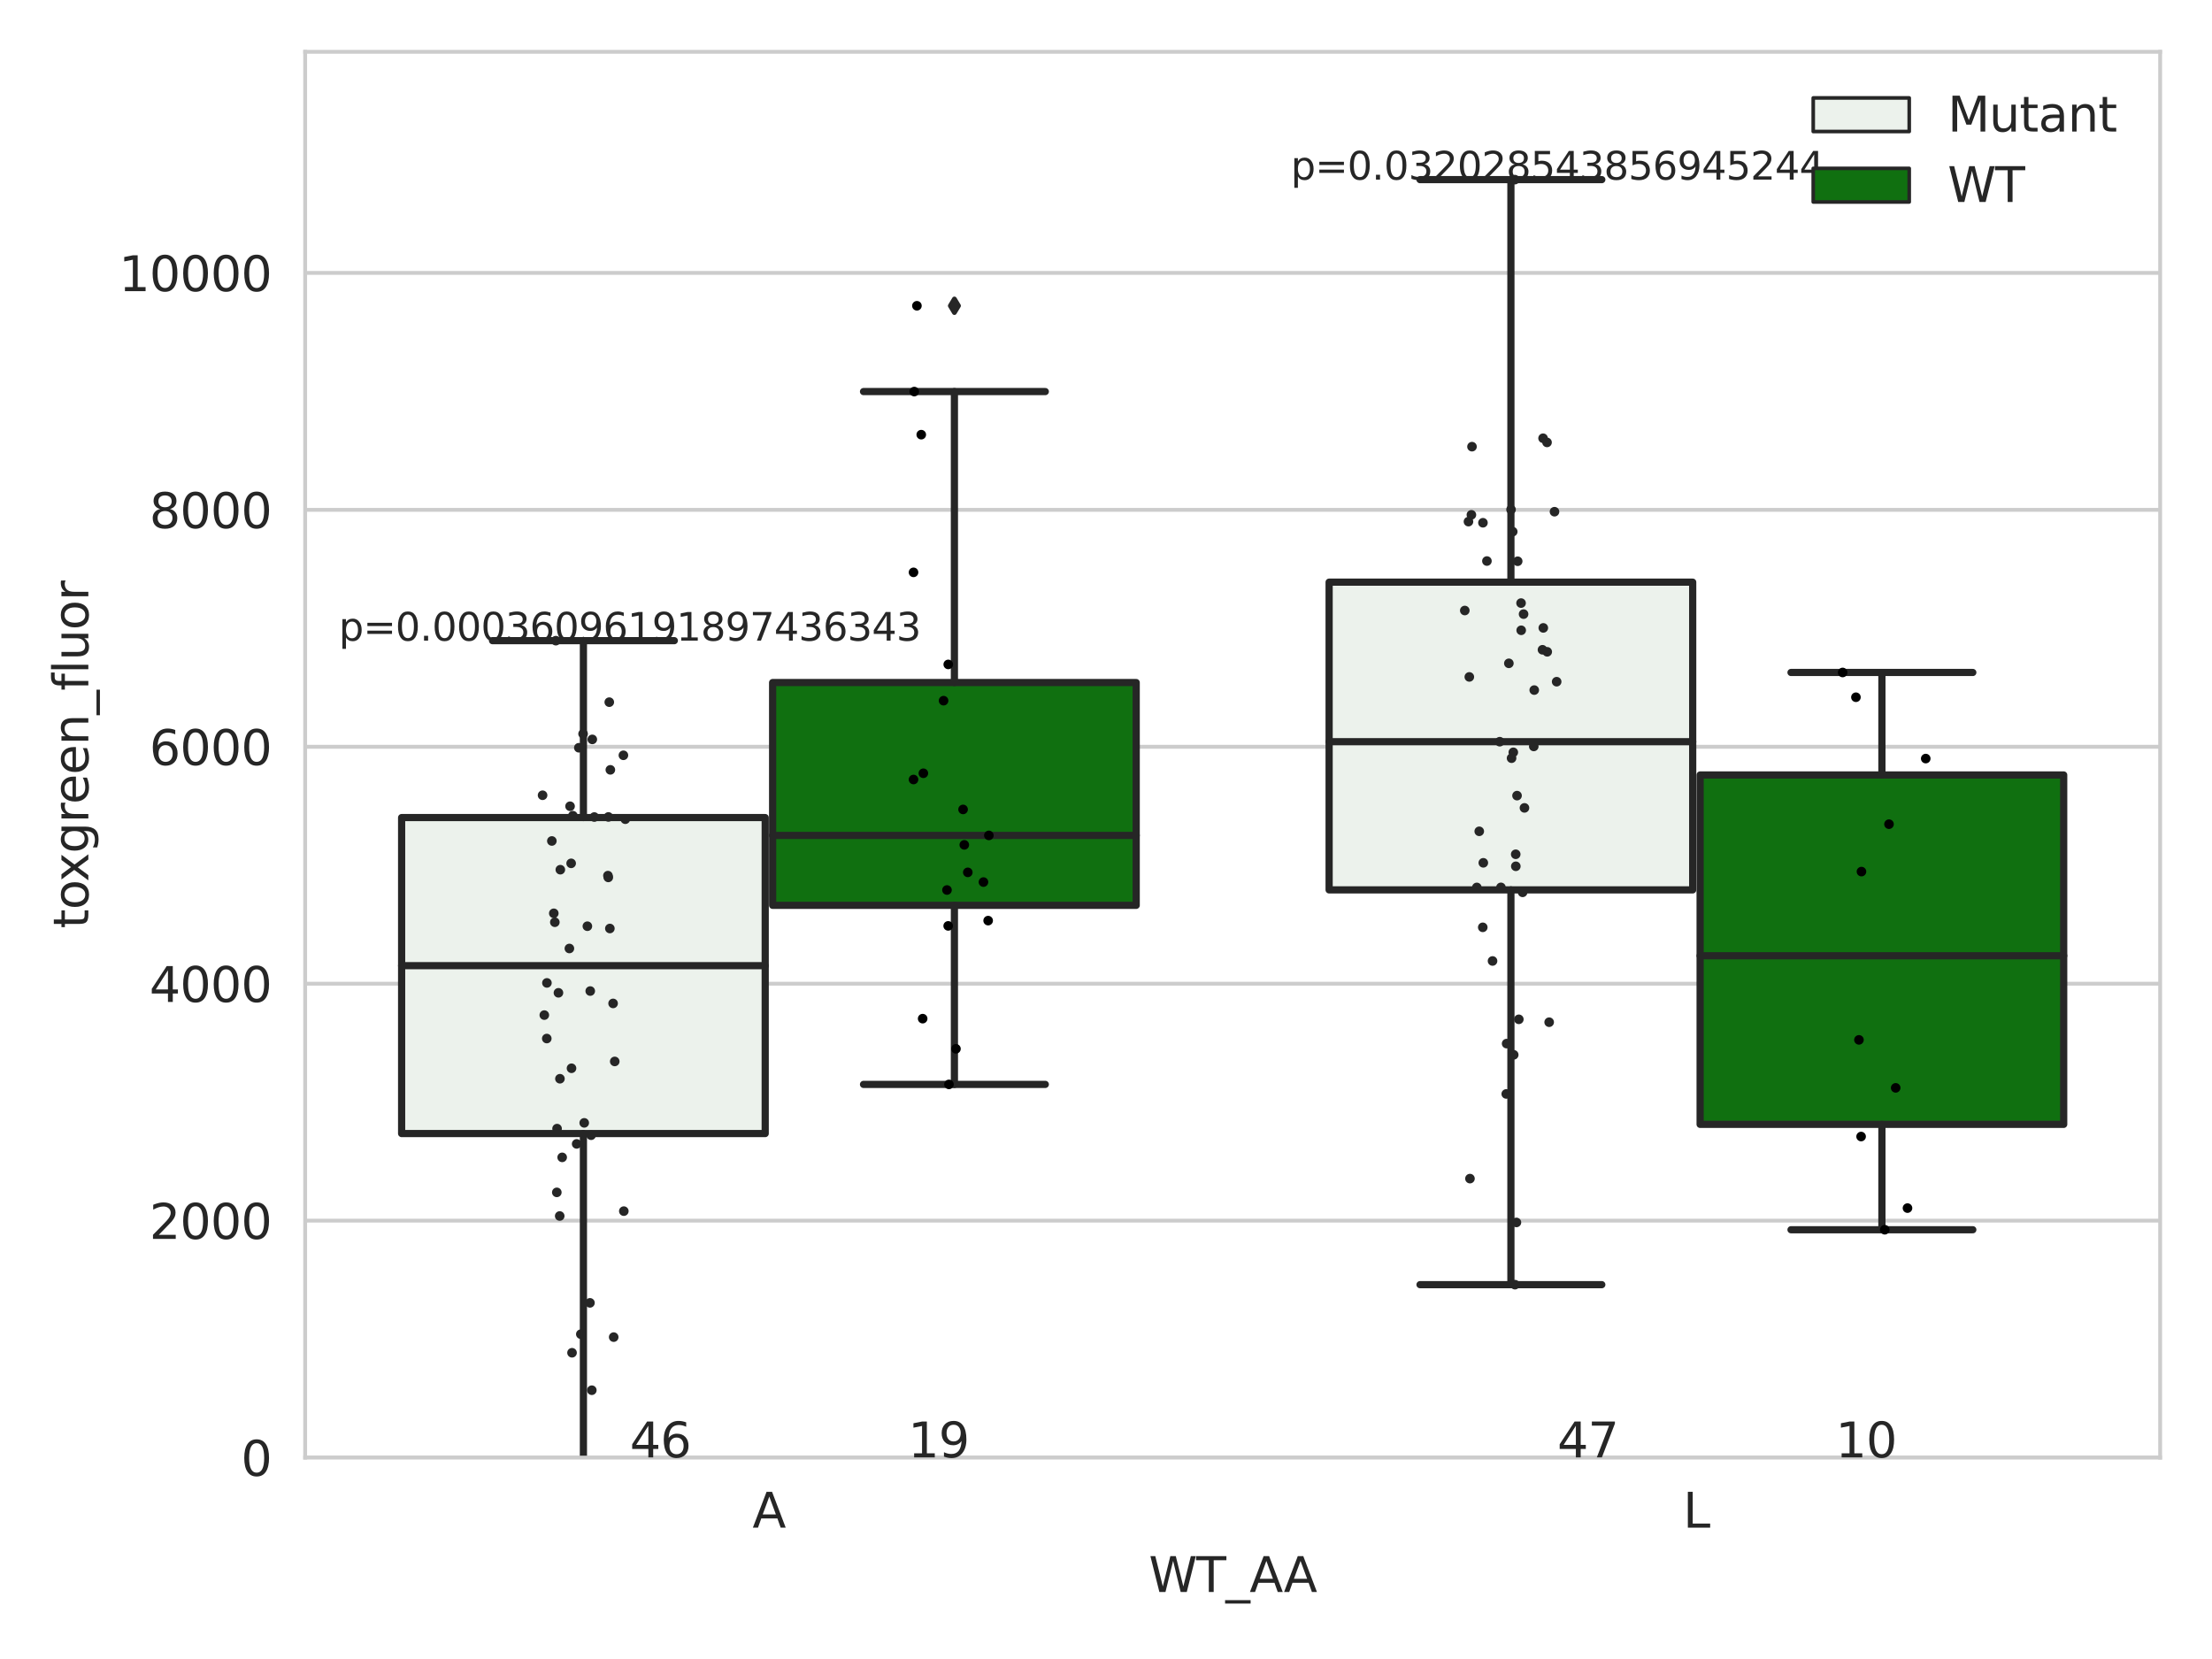 <?xml version="1.0" encoding="utf-8" standalone="no"?>
<!DOCTYPE svg PUBLIC "-//W3C//DTD SVG 1.1//EN"
  "http://www.w3.org/Graphics/SVG/1.1/DTD/svg11.dtd">
<svg xmlns:xlink="http://www.w3.org/1999/xlink" width="460.8pt" height="345.6pt" viewBox="0 0 460.8 345.6" xmlns="http://www.w3.org/2000/svg" version="1.1">
 <defs>
  <style type="text/css">*{stroke-linejoin: round; stroke-linecap: butt}</style>
 </defs>
 <g id="figure_1">
  <g id="patch_1">
   <path d="M 0 345.6 
L 460.8 345.6 
L 460.8 0 
L 0 0 
z
" style="fill: #ffffff"/>
  </g>
  <g id="axes_1">
   <g id="patch_2">
    <path d="M 63.571 303.64 
L 450 303.64 
L 450 10.8 
L 63.571 10.8 
z
" style="fill: #ffffff"/>
   </g>
   <g id="matplotlib.axis_1">
    <g id="xtick_1">
     <g id="text_1">
      <!-- A -->
      <g style="fill: #262626" transform="translate(156.758 318.238)scale(0.1 -0.1)">
       <defs>
        <path id="DejaVuSans-41" d="M 2188 4044 
L 1331 1722 
L 3047 1722 
L 2188 4044 
z
M 1831 4666 
L 2547 4666 
L 4325 0 
L 3669 0 
L 3244 1197 
L 1141 1197 
L 716 0 
L 50 0 
L 1831 4666 
z
" transform="scale(0.016)"/>
       </defs>
       <use xlink:href="#DejaVuSans-41"/>
      </g>
     </g>
    </g>
    <g id="xtick_2">
     <g id="text_2">
      <!-- L -->
      <g style="fill: #262626" transform="translate(350.607 318.238)scale(0.1 -0.1)">
       <defs>
        <path id="DejaVuSans-4c" d="M 628 4666 
L 1259 4666 
L 1259 531 
L 3531 531 
L 3531 0 
L 628 0 
L 628 4666 
z
" transform="scale(0.016)"/>
       </defs>
       <use xlink:href="#DejaVuSans-4c"/>
      </g>
     </g>
    </g>
    <g id="text_3">
     <!-- WT_AA -->
     <g style="fill: #262626" transform="translate(239.31 331.638)scale(0.1 -0.1)">
      <defs>
       <path id="DejaVuSans-57" d="M 213 4666 
L 850 4666 
L 1831 722 
L 2809 4666 
L 3519 4666 
L 4500 722 
L 5478 4666 
L 6119 4666 
L 4947 0 
L 4153 0 
L 3169 4050 
L 2175 0 
L 1381 0 
L 213 4666 
z
" transform="scale(0.016)"/>
       <path id="DejaVuSans-54" d="M -19 4666 
L 3928 4666 
L 3928 4134 
L 2272 4134 
L 2272 0 
L 1638 0 
L 1638 4134 
L -19 4134 
L -19 4666 
z
" transform="scale(0.016)"/>
       <path id="DejaVuSans-5f" d="M 3263 -1063 
L 3263 -1509 
L -63 -1509 
L -63 -1063 
L 3263 -1063 
z
" transform="scale(0.016)"/>
      </defs>
      <use xlink:href="#DejaVuSans-57"/>
      <use xlink:href="#DejaVuSans-54" x="98.877"/>
      <use xlink:href="#DejaVuSans-5f" x="159.961"/>
      <use xlink:href="#DejaVuSans-41" x="209.961"/>
      <use xlink:href="#DejaVuSans-41" x="281.119"/>
     </g>
    </g>
   </g>
   <g id="matplotlib.axis_2">
    <g id="ytick_1">
     <g id="line2d_1">
      <path d="M 63.571 303.64 
L 450 303.64 
" clip-path="url(#pce3a02e4a0)" style="fill: none; stroke: #cccccc; stroke-width: 0.8; stroke-linecap: round"/>
     </g>
     <g id="text_4">
      <!-- 0 -->
      <g style="fill: #262626" transform="translate(50.209 307.439)scale(0.1 -0.1)">
       <defs>
        <path id="DejaVuSans-30" d="M 2034 4250 
Q 1547 4250 1301 3770 
Q 1056 3291 1056 2328 
Q 1056 1369 1301 889 
Q 1547 409 2034 409 
Q 2525 409 2770 889 
Q 3016 1369 3016 2328 
Q 3016 3291 2770 3770 
Q 2525 4250 2034 4250 
z
M 2034 4750 
Q 2819 4750 3233 4129 
Q 3647 3509 3647 2328 
Q 3647 1150 3233 529 
Q 2819 -91 2034 -91 
Q 1250 -91 836 529 
Q 422 1150 422 2328 
Q 422 3509 836 4129 
Q 1250 4750 2034 4750 
z
" transform="scale(0.016)"/>
       </defs>
       <use xlink:href="#DejaVuSans-30"/>
      </g>
     </g>
    </g>
    <g id="ytick_2">
     <g id="line2d_2">
      <path d="M 63.571 254.282 
L 450 254.282 
" clip-path="url(#pce3a02e4a0)" style="fill: none; stroke: #cccccc; stroke-width: 0.8; stroke-linecap: round"/>
     </g>
     <g id="text_5">
      <!-- 2000 -->
      <g style="fill: #262626" transform="translate(31.121 258.081)scale(0.1 -0.1)">
       <defs>
        <path id="DejaVuSans-32" d="M 1228 531 
L 3431 531 
L 3431 0 
L 469 0 
L 469 531 
Q 828 903 1448 1529 
Q 2069 2156 2228 2338 
Q 2531 2678 2651 2914 
Q 2772 3150 2772 3378 
Q 2772 3750 2511 3984 
Q 2250 4219 1831 4219 
Q 1534 4219 1204 4116 
Q 875 4013 500 3803 
L 500 4441 
Q 881 4594 1212 4672 
Q 1544 4750 1819 4750 
Q 2544 4750 2975 4387 
Q 3406 4025 3406 3419 
Q 3406 3131 3298 2873 
Q 3191 2616 2906 2266 
Q 2828 2175 2409 1742 
Q 1991 1309 1228 531 
z
" transform="scale(0.016)"/>
       </defs>
       <use xlink:href="#DejaVuSans-32"/>
       <use xlink:href="#DejaVuSans-30" x="63.623"/>
       <use xlink:href="#DejaVuSans-30" x="127.246"/>
       <use xlink:href="#DejaVuSans-30" x="190.869"/>
      </g>
     </g>
    </g>
    <g id="ytick_3">
     <g id="line2d_3">
      <path d="M 63.571 204.924 
L 450 204.924 
" clip-path="url(#pce3a02e4a0)" style="fill: none; stroke: #cccccc; stroke-width: 0.8; stroke-linecap: round"/>
     </g>
     <g id="text_6">
      <!-- 4000 -->
      <g style="fill: #262626" transform="translate(31.121 208.723)scale(0.1 -0.1)">
       <defs>
        <path id="DejaVuSans-34" d="M 2419 4116 
L 825 1625 
L 2419 1625 
L 2419 4116 
z
M 2253 4666 
L 3047 4666 
L 3047 1625 
L 3713 1625 
L 3713 1100 
L 3047 1100 
L 3047 0 
L 2419 0 
L 2419 1100 
L 313 1100 
L 313 1709 
L 2253 4666 
z
" transform="scale(0.016)"/>
       </defs>
       <use xlink:href="#DejaVuSans-34"/>
       <use xlink:href="#DejaVuSans-30" x="63.623"/>
       <use xlink:href="#DejaVuSans-30" x="127.246"/>
       <use xlink:href="#DejaVuSans-30" x="190.869"/>
      </g>
     </g>
    </g>
    <g id="ytick_4">
     <g id="line2d_4">
      <path d="M 63.571 155.566 
L 450 155.566 
" clip-path="url(#pce3a02e4a0)" style="fill: none; stroke: #cccccc; stroke-width: 0.8; stroke-linecap: round"/>
     </g>
     <g id="text_7">
      <!-- 6000 -->
      <g style="fill: #262626" transform="translate(31.121 159.366)scale(0.1 -0.1)">
       <defs>
        <path id="DejaVuSans-36" d="M 2113 2584 
Q 1688 2584 1439 2293 
Q 1191 2003 1191 1497 
Q 1191 994 1439 701 
Q 1688 409 2113 409 
Q 2538 409 2786 701 
Q 3034 994 3034 1497 
Q 3034 2003 2786 2293 
Q 2538 2584 2113 2584 
z
M 3366 4563 
L 3366 3988 
Q 3128 4100 2886 4159 
Q 2644 4219 2406 4219 
Q 1781 4219 1451 3797 
Q 1122 3375 1075 2522 
Q 1259 2794 1537 2939 
Q 1816 3084 2150 3084 
Q 2853 3084 3261 2657 
Q 3669 2231 3669 1497 
Q 3669 778 3244 343 
Q 2819 -91 2113 -91 
Q 1303 -91 875 529 
Q 447 1150 447 2328 
Q 447 3434 972 4092 
Q 1497 4750 2381 4750 
Q 2619 4750 2861 4703 
Q 3103 4656 3366 4563 
z
" transform="scale(0.016)"/>
       </defs>
       <use xlink:href="#DejaVuSans-36"/>
       <use xlink:href="#DejaVuSans-30" x="63.623"/>
       <use xlink:href="#DejaVuSans-30" x="127.246"/>
       <use xlink:href="#DejaVuSans-30" x="190.869"/>
      </g>
     </g>
    </g>
    <g id="ytick_5">
     <g id="line2d_5">
      <path d="M 63.571 106.209 
L 450 106.209 
" clip-path="url(#pce3a02e4a0)" style="fill: none; stroke: #cccccc; stroke-width: 0.8; stroke-linecap: round"/>
     </g>
     <g id="text_8">
      <!-- 8000 -->
      <g style="fill: #262626" transform="translate(31.121 110.008)scale(0.1 -0.1)">
       <defs>
        <path id="DejaVuSans-38" d="M 2034 2216 
Q 1584 2216 1326 1975 
Q 1069 1734 1069 1313 
Q 1069 891 1326 650 
Q 1584 409 2034 409 
Q 2484 409 2743 651 
Q 3003 894 3003 1313 
Q 3003 1734 2745 1975 
Q 2488 2216 2034 2216 
z
M 1403 2484 
Q 997 2584 770 2862 
Q 544 3141 544 3541 
Q 544 4100 942 4425 
Q 1341 4750 2034 4750 
Q 2731 4750 3128 4425 
Q 3525 4100 3525 3541 
Q 3525 3141 3298 2862 
Q 3072 2584 2669 2484 
Q 3125 2378 3379 2068 
Q 3634 1759 3634 1313 
Q 3634 634 3220 271 
Q 2806 -91 2034 -91 
Q 1263 -91 848 271 
Q 434 634 434 1313 
Q 434 1759 690 2068 
Q 947 2378 1403 2484 
z
M 1172 3481 
Q 1172 3119 1398 2916 
Q 1625 2713 2034 2713 
Q 2441 2713 2670 2916 
Q 2900 3119 2900 3481 
Q 2900 3844 2670 4047 
Q 2441 4250 2034 4250 
Q 1625 4250 1398 4047 
Q 1172 3844 1172 3481 
z
" transform="scale(0.016)"/>
       </defs>
       <use xlink:href="#DejaVuSans-38"/>
       <use xlink:href="#DejaVuSans-30" x="63.623"/>
       <use xlink:href="#DejaVuSans-30" x="127.246"/>
       <use xlink:href="#DejaVuSans-30" x="190.869"/>
      </g>
     </g>
    </g>
    <g id="ytick_6">
     <g id="line2d_6">
      <path d="M 63.571 56.851 
L 450 56.851 
" clip-path="url(#pce3a02e4a0)" style="fill: none; stroke: #cccccc; stroke-width: 0.8; stroke-linecap: round"/>
     </g>
     <g id="text_9">
      <!-- 10000 -->
      <g style="fill: #262626" transform="translate(24.759 60.65)scale(0.1 -0.1)">
       <defs>
        <path id="DejaVuSans-31" d="M 794 531 
L 1825 531 
L 1825 4091 
L 703 3866 
L 703 4441 
L 1819 4666 
L 2450 4666 
L 2450 531 
L 3481 531 
L 3481 0 
L 794 0 
L 794 531 
z
" transform="scale(0.016)"/>
       </defs>
       <use xlink:href="#DejaVuSans-31"/>
       <use xlink:href="#DejaVuSans-30" x="63.623"/>
       <use xlink:href="#DejaVuSans-30" x="127.246"/>
       <use xlink:href="#DejaVuSans-30" x="190.869"/>
       <use xlink:href="#DejaVuSans-30" x="254.492"/>
      </g>
     </g>
    </g>
    <g id="text_10">
     <!-- toxgreen_fluor -->
     <g style="fill: #262626" transform="translate(18.401 193.415)rotate(-90)scale(0.1 -0.1)">
      <defs>
       <path id="DejaVuSans-74" d="M 1172 4494 
L 1172 3500 
L 2356 3500 
L 2356 3053 
L 1172 3053 
L 1172 1153 
Q 1172 725 1289 603 
Q 1406 481 1766 481 
L 2356 481 
L 2356 0 
L 1766 0 
Q 1100 0 847 248 
Q 594 497 594 1153 
L 594 3053 
L 172 3053 
L 172 3500 
L 594 3500 
L 594 4494 
L 1172 4494 
z
" transform="scale(0.016)"/>
       <path id="DejaVuSans-6f" d="M 1959 3097 
Q 1497 3097 1228 2736 
Q 959 2375 959 1747 
Q 959 1119 1226 758 
Q 1494 397 1959 397 
Q 2419 397 2687 759 
Q 2956 1122 2956 1747 
Q 2956 2369 2687 2733 
Q 2419 3097 1959 3097 
z
M 1959 3584 
Q 2709 3584 3137 3096 
Q 3566 2609 3566 1747 
Q 3566 888 3137 398 
Q 2709 -91 1959 -91 
Q 1206 -91 779 398 
Q 353 888 353 1747 
Q 353 2609 779 3096 
Q 1206 3584 1959 3584 
z
" transform="scale(0.016)"/>
       <path id="DejaVuSans-78" d="M 3513 3500 
L 2247 1797 
L 3578 0 
L 2900 0 
L 1881 1375 
L 863 0 
L 184 0 
L 1544 1831 
L 300 3500 
L 978 3500 
L 1906 2253 
L 2834 3500 
L 3513 3500 
z
" transform="scale(0.016)"/>
       <path id="DejaVuSans-67" d="M 2906 1791 
Q 2906 2416 2648 2759 
Q 2391 3103 1925 3103 
Q 1463 3103 1205 2759 
Q 947 2416 947 1791 
Q 947 1169 1205 825 
Q 1463 481 1925 481 
Q 2391 481 2648 825 
Q 2906 1169 2906 1791 
z
M 3481 434 
Q 3481 -459 3084 -895 
Q 2688 -1331 1869 -1331 
Q 1566 -1331 1297 -1286 
Q 1028 -1241 775 -1147 
L 775 -588 
Q 1028 -725 1275 -790 
Q 1522 -856 1778 -856 
Q 2344 -856 2625 -561 
Q 2906 -266 2906 331 
L 2906 616 
Q 2728 306 2450 153 
Q 2172 0 1784 0 
Q 1141 0 747 490 
Q 353 981 353 1791 
Q 353 2603 747 3093 
Q 1141 3584 1784 3584 
Q 2172 3584 2450 3431 
Q 2728 3278 2906 2969 
L 2906 3500 
L 3481 3500 
L 3481 434 
z
" transform="scale(0.016)"/>
       <path id="DejaVuSans-72" d="M 2631 2963 
Q 2534 3019 2420 3045 
Q 2306 3072 2169 3072 
Q 1681 3072 1420 2755 
Q 1159 2438 1159 1844 
L 1159 0 
L 581 0 
L 581 3500 
L 1159 3500 
L 1159 2956 
Q 1341 3275 1631 3429 
Q 1922 3584 2338 3584 
Q 2397 3584 2469 3576 
Q 2541 3569 2628 3553 
L 2631 2963 
z
" transform="scale(0.016)"/>
       <path id="DejaVuSans-65" d="M 3597 1894 
L 3597 1613 
L 953 1613 
Q 991 1019 1311 708 
Q 1631 397 2203 397 
Q 2534 397 2845 478 
Q 3156 559 3463 722 
L 3463 178 
Q 3153 47 2828 -22 
Q 2503 -91 2169 -91 
Q 1331 -91 842 396 
Q 353 884 353 1716 
Q 353 2575 817 3079 
Q 1281 3584 2069 3584 
Q 2775 3584 3186 3129 
Q 3597 2675 3597 1894 
z
M 3022 2063 
Q 3016 2534 2758 2815 
Q 2500 3097 2075 3097 
Q 1594 3097 1305 2825 
Q 1016 2553 972 2059 
L 3022 2063 
z
" transform="scale(0.016)"/>
       <path id="DejaVuSans-6e" d="M 3513 2113 
L 3513 0 
L 2938 0 
L 2938 2094 
Q 2938 2591 2744 2837 
Q 2550 3084 2163 3084 
Q 1697 3084 1428 2787 
Q 1159 2491 1159 1978 
L 1159 0 
L 581 0 
L 581 3500 
L 1159 3500 
L 1159 2956 
Q 1366 3272 1645 3428 
Q 1925 3584 2291 3584 
Q 2894 3584 3203 3211 
Q 3513 2838 3513 2113 
z
" transform="scale(0.016)"/>
       <path id="DejaVuSans-66" d="M 2375 4863 
L 2375 4384 
L 1825 4384 
Q 1516 4384 1395 4259 
Q 1275 4134 1275 3809 
L 1275 3500 
L 2222 3500 
L 2222 3053 
L 1275 3053 
L 1275 0 
L 697 0 
L 697 3053 
L 147 3053 
L 147 3500 
L 697 3500 
L 697 3744 
Q 697 4328 969 4595 
Q 1241 4863 1831 4863 
L 2375 4863 
z
" transform="scale(0.016)"/>
       <path id="DejaVuSans-6c" d="M 603 4863 
L 1178 4863 
L 1178 0 
L 603 0 
L 603 4863 
z
" transform="scale(0.016)"/>
       <path id="DejaVuSans-75" d="M 544 1381 
L 544 3500 
L 1119 3500 
L 1119 1403 
Q 1119 906 1312 657 
Q 1506 409 1894 409 
Q 2359 409 2629 706 
Q 2900 1003 2900 1516 
L 2900 3500 
L 3475 3500 
L 3475 0 
L 2900 0 
L 2900 538 
Q 2691 219 2414 64 
Q 2138 -91 1772 -91 
Q 1169 -91 856 284 
Q 544 659 544 1381 
z
M 1991 3584 
L 1991 3584 
z
" transform="scale(0.016)"/>
      </defs>
      <use xlink:href="#DejaVuSans-74"/>
      <use xlink:href="#DejaVuSans-6f" x="39.209"/>
      <use xlink:href="#DejaVuSans-78" x="97.266"/>
      <use xlink:href="#DejaVuSans-67" x="156.445"/>
      <use xlink:href="#DejaVuSans-72" x="219.922"/>
      <use xlink:href="#DejaVuSans-65" x="258.785"/>
      <use xlink:href="#DejaVuSans-65" x="320.309"/>
      <use xlink:href="#DejaVuSans-6e" x="381.832"/>
      <use xlink:href="#DejaVuSans-5f" x="445.211"/>
      <use xlink:href="#DejaVuSans-66" x="495.211"/>
      <use xlink:href="#DejaVuSans-6c" x="530.416"/>
      <use xlink:href="#DejaVuSans-75" x="558.199"/>
      <use xlink:href="#DejaVuSans-6f" x="621.578"/>
      <use xlink:href="#DejaVuSans-72" x="682.76"/>
     </g>
    </g>
   </g>
   <g id="patch_3">
    <path d="M 83.666 236.142 
L 159.406 236.142 
L 159.406 170.316 
L 83.666 170.316 
L 83.666 236.142 
z
" clip-path="url(#pce3a02e4a0)" style="fill: #ecf2ec; stroke: #262626; stroke-width: 1.5; stroke-linejoin: miter"/>
   </g>
   <g id="patch_4">
    <path d="M 160.951 188.594 
L 236.691 188.594 
L 236.691 142.188 
L 160.951 142.188 
L 160.951 188.594 
z
" clip-path="url(#pce3a02e4a0)" style="fill: #107010; stroke: #262626; stroke-width: 1.5; stroke-linejoin: miter"/>
   </g>
   <g id="patch_5">
    <path d="M 276.88 185.379 
L 352.62 185.379 
L 352.62 121.275 
L 276.88 121.275 
L 276.88 185.379 
z
" clip-path="url(#pce3a02e4a0)" style="fill: #ecf2ec; stroke: #262626; stroke-width: 1.5; stroke-linejoin: miter"/>
   </g>
   <g id="patch_6">
    <path d="M 354.166 234.226 
L 429.906 234.226 
L 429.906 161.441 
L 354.166 161.441 
L 354.166 234.226 
z
" clip-path="url(#pce3a02e4a0)" style="fill: #107010; stroke: #262626; stroke-width: 1.5; stroke-linejoin: miter"/>
   </g>
   <g id="patch_7">
    <path d="M 160.178 303.64 
L 160.178 303.64 
L 160.178 303.64 
L 160.178 303.64 
z
" clip-path="url(#pce3a02e4a0)" style="fill: #ecf2ec; stroke: #262626; stroke-width: 0.75; stroke-linejoin: miter"/>
   </g>
   <g id="patch_8">
    <path d="M 160.178 303.64 
L 160.178 303.64 
L 160.178 303.64 
L 160.178 303.64 
z
" clip-path="url(#pce3a02e4a0)" style="fill: #107010; stroke: #262626; stroke-width: 0.75; stroke-linejoin: miter"/>
   </g>
   <g id="PathCollection_1"/>
   <g id="PathCollection_2"/>
   <g id="line2d_7">
    <path d="M 121.536 236.142 
L 121.536 305.646 
" clip-path="url(#pce3a02e4a0)" style="fill: none; stroke: #262626; stroke-width: 1.5; stroke-linecap: round"/>
   </g>
   <g id="line2d_8">
    <path d="M 121.536 170.316 
L 121.536 133.462 
" clip-path="url(#pce3a02e4a0)" style="fill: none; stroke: #262626; stroke-width: 1.5; stroke-linecap: round"/>
   </g>
   <g id="line2d_9">
    <path d="M 102.601 305.646 
L 140.471 305.646 
" clip-path="url(#pce3a02e4a0)" style="fill: none; stroke: #262626; stroke-width: 1.5; stroke-linecap: round"/>
   </g>
   <g id="line2d_10">
    <path d="M 102.601 133.462 
L 140.471 133.462 
" clip-path="url(#pce3a02e4a0)" style="fill: none; stroke: #262626; stroke-width: 1.5; stroke-linecap: round"/>
   </g>
   <g id="line2d_11"/>
   <g id="line2d_12">
    <path d="M 198.821 188.594 
L 198.821 225.901 
" clip-path="url(#pce3a02e4a0)" style="fill: none; stroke: #262626; stroke-width: 1.5; stroke-linecap: round"/>
   </g>
   <g id="line2d_13">
    <path d="M 198.821 142.188 
L 198.821 81.572 
" clip-path="url(#pce3a02e4a0)" style="fill: none; stroke: #262626; stroke-width: 1.5; stroke-linecap: round"/>
   </g>
   <g id="line2d_14">
    <path d="M 179.886 225.901 
L 217.756 225.901 
" clip-path="url(#pce3a02e4a0)" style="fill: none; stroke: #262626; stroke-width: 1.5; stroke-linecap: round"/>
   </g>
   <g id="line2d_15">
    <path d="M 179.886 81.572 
L 217.756 81.572 
" clip-path="url(#pce3a02e4a0)" style="fill: none; stroke: #262626; stroke-width: 1.5; stroke-linecap: round"/>
   </g>
   <g id="line2d_16">
    <defs>
     <path id="m35c3a804e0" d="M -0 1.414 
L 0.849 0 
L 0 -1.414 
L -0.849 -0 
z
" style="stroke: #262626; stroke-linejoin: miter"/>
    </defs>
    <g clip-path="url(#pce3a02e4a0)">
     <use xlink:href="#m35c3a804e0" x="198.821" y="63.699" style="fill: #262626; stroke: #262626; stroke-linejoin: miter"/>
    </g>
   </g>
   <g id="line2d_17">
    <path d="M 314.75 185.379 
L 314.75 267.618 
" clip-path="url(#pce3a02e4a0)" style="fill: none; stroke: #262626; stroke-width: 1.5; stroke-linecap: round"/>
   </g>
   <g id="line2d_18">
    <path d="M 314.75 121.275 
L 314.75 37.422 
" clip-path="url(#pce3a02e4a0)" style="fill: none; stroke: #262626; stroke-width: 1.5; stroke-linecap: round"/>
   </g>
   <g id="line2d_19">
    <path d="M 295.815 267.618 
L 333.685 267.618 
" clip-path="url(#pce3a02e4a0)" style="fill: none; stroke: #262626; stroke-width: 1.5; stroke-linecap: round"/>
   </g>
   <g id="line2d_20">
    <path d="M 295.815 37.422 
L 333.685 37.422 
" clip-path="url(#pce3a02e4a0)" style="fill: none; stroke: #262626; stroke-width: 1.5; stroke-linecap: round"/>
   </g>
   <g id="line2d_21">
    <g clip-path="url(#pce3a02e4a0)">
     <use xlink:href="#m35c3a804e0" x="314.75" y="310.366" style="fill: #262626; stroke: #262626; stroke-linejoin: miter"/>
    </g>
   </g>
   <g id="line2d_22">
    <path d="M 392.036 234.226 
L 392.036 256.177 
" clip-path="url(#pce3a02e4a0)" style="fill: none; stroke: #262626; stroke-width: 1.5; stroke-linecap: round"/>
   </g>
   <g id="line2d_23">
    <path d="M 392.036 161.441 
L 392.036 140.088 
" clip-path="url(#pce3a02e4a0)" style="fill: none; stroke: #262626; stroke-width: 1.5; stroke-linecap: round"/>
   </g>
   <g id="line2d_24">
    <path d="M 373.101 256.177 
L 410.971 256.177 
" clip-path="url(#pce3a02e4a0)" style="fill: none; stroke: #262626; stroke-width: 1.5; stroke-linecap: round"/>
   </g>
   <g id="line2d_25">
    <path d="M 373.101 140.088 
L 410.971 140.088 
" clip-path="url(#pce3a02e4a0)" style="fill: none; stroke: #262626; stroke-width: 1.5; stroke-linecap: round"/>
   </g>
   <g id="line2d_26"/>
   <g id="line2d_27">
    <path d="M 83.666 201.171 
L 159.406 201.171 
" clip-path="url(#pce3a02e4a0)" style="fill: none; stroke: #262626; stroke-width: 1.5; stroke-linecap: round"/>
   </g>
   <g id="line2d_28">
    <path d="M 160.951 174.03 
L 236.691 174.03 
" clip-path="url(#pce3a02e4a0)" style="fill: none; stroke: #262626; stroke-width: 1.5; stroke-linecap: round"/>
   </g>
   <g id="line2d_29">
    <path d="M 276.88 154.506 
L 352.62 154.506 
" clip-path="url(#pce3a02e4a0)" style="fill: none; stroke: #262626; stroke-width: 1.5; stroke-linecap: round"/>
   </g>
   <g id="line2d_30">
    <path d="M 354.166 199.097 
L 429.906 199.097 
" clip-path="url(#pce3a02e4a0)" style="fill: none; stroke: #262626; stroke-width: 1.5; stroke-linecap: round"/>
   </g>
   <g id="patch_9">
    <path d="M 63.571 303.64 
L 63.571 10.8 
" style="fill: none; stroke: #cccccc; stroke-width: 0.8; stroke-linejoin: miter; stroke-linecap: square"/>
   </g>
   <g id="patch_10">
    <path d="M 450 303.64 
L 450 10.8 
" style="fill: none; stroke: #cccccc; stroke-width: 0.8; stroke-linejoin: miter; stroke-linecap: square"/>
   </g>
   <g id="patch_11">
    <path d="M 63.571 303.64 
L 450 303.64 
" style="fill: none; stroke: #cccccc; stroke-width: 0.8; stroke-linejoin: miter; stroke-linecap: square"/>
   </g>
   <g id="patch_12">
    <path d="M 63.571 10.8 
L 450 10.8 
" style="fill: none; stroke: #cccccc; stroke-width: 0.8; stroke-linejoin: miter; stroke-linecap: square"/>
   </g>
   <g id="PathCollection_3">
    <defs>
     <path id="C0_0_bb7792968c" d="M 0 1 
C 0.265 1 0.52 0.895 0.707 0.707 
C 0.895 0.52 1 0.265 1 -0 
C 1 -0.265 0.895 -0.52 0.707 -0.707 
C 0.52 -0.895 0.265 -1 0 -1 
C -0.265 -1 -0.52 -0.895 -0.707 -0.707 
C -0.895 -0.52 -1 -0.265 -1 0 
C -1 0.265 -0.895 0.52 -0.707 0.707 
C -0.52 0.895 -0.265 1 0 1 
z
"/>
    </defs>
    <g clip-path="url(#pce3a02e4a0)">
     <use xlink:href="#C0_0_bb7792968c" x="127.046" y="193.423" style="fill: #262626"/>
    </g>
    <g clip-path="url(#pce3a02e4a0)">
     <use xlink:href="#C0_0_bb7792968c" x="121.706" y="233.913" style="fill: #262626"/>
    </g>
    <g clip-path="url(#pce3a02e4a0)">
     <use xlink:href="#C0_0_bb7792968c" x="120.129" y="238.295" style="fill: #262626"/>
    </g>
    <g clip-path="url(#pce3a02e4a0)">
     <use xlink:href="#C0_0_bb7792968c" x="118.614" y="197.586" style="fill: #262626"/>
    </g>
    <g clip-path="url(#pce3a02e4a0)">
     <use xlink:href="#C0_0_bb7792968c" x="115.582" y="192.118" style="fill: #262626"/>
    </g>
    <g clip-path="url(#pce3a02e4a0)">
     <use xlink:href="#C0_0_bb7792968c" x="113.391" y="211.462" style="fill: #262626"/>
    </g>
    <g clip-path="url(#pce3a02e4a0)">
     <use xlink:href="#C0_0_bb7792968c" x="123.141" y="236.486" style="fill: #262626"/>
    </g>
    <g clip-path="url(#pce3a02e4a0)">
     <use xlink:href="#C0_0_bb7792968c" x="122.361" y="192.947" style="fill: #262626"/>
    </g>
    <g clip-path="url(#pce3a02e4a0)">
     <use xlink:href="#C0_0_bb7792968c" x="116.645" y="224.722" style="fill: #262626"/>
    </g>
    <g clip-path="url(#pce3a02e4a0)">
     <use xlink:href="#C0_0_bb7792968c" x="130.264" y="170.655" style="fill: #262626"/>
    </g>
    <g clip-path="url(#pce3a02e4a0)">
     <use xlink:href="#C0_0_bb7792968c" x="113.029" y="165.665" style="fill: #262626"/>
    </g>
    <g clip-path="url(#pce3a02e4a0)">
     <use xlink:href="#C0_0_bb7792968c" x="117.112" y="241.099" style="fill: #262626"/>
    </g>
    <g clip-path="url(#pce3a02e4a0)">
     <use xlink:href="#C0_0_bb7792968c" x="123.284" y="289.608" style="fill: #262626"/>
    </g>
    <g clip-path="url(#pce3a02e4a0)">
     <use xlink:href="#C0_0_bb7792968c" x="116.048" y="235.112" style="fill: #262626"/>
    </g>
    <g clip-path="url(#pce3a02e4a0)">
     <use xlink:href="#C0_0_bb7792968c" x="113.904" y="216.346" style="fill: #262626"/>
    </g>
    <g clip-path="url(#pce3a02e4a0)">
     <use xlink:href="#C0_0_bb7792968c" x="116.728" y="181.174" style="fill: #262626"/>
    </g>
    <g clip-path="url(#pce3a02e4a0)">
     <use xlink:href="#C0_0_bb7792968c" x="127.844" y="278.546" style="fill: #262626"/>
    </g>
    <g clip-path="url(#pce3a02e4a0)">
     <use xlink:href="#C0_0_bb7792968c" x="122.958" y="206.453" style="fill: #262626"/>
    </g>
    <g clip-path="url(#pce3a02e4a0)">
     <use xlink:href="#C0_0_bb7792968c" x="126.744" y="170.185" style="fill: #262626"/>
    </g>
    <g clip-path="url(#pce3a02e4a0)">
     <use xlink:href="#C0_0_bb7792968c" x="115.994" y="248.392" style="fill: #262626"/>
    </g>
    <g clip-path="url(#pce3a02e4a0)">
     <use xlink:href="#C0_0_bb7792968c" x="115.791" y="133.462" style="fill: #262626"/>
    </g>
    <g clip-path="url(#pce3a02e4a0)">
     <use xlink:href="#C0_0_bb7792968c" x="120.584" y="155.769" style="fill: #262626"/>
    </g>
    <g clip-path="url(#pce3a02e4a0)">
     <use xlink:href="#C0_0_bb7792968c" x="127.147" y="160.373" style="fill: #262626"/>
    </g>
    <g clip-path="url(#pce3a02e4a0)">
     <use xlink:href="#C0_0_bb7792968c" x="129.867" y="157.342" style="fill: #262626"/>
    </g>
    <g clip-path="url(#pce3a02e4a0)">
     <use xlink:href="#C0_0_bb7792968c" x="126.924" y="146.273" style="fill: #262626"/>
    </g>
    <g clip-path="url(#pce3a02e4a0)">
     <use xlink:href="#C0_0_bb7792968c" x="123.387" y="154.029" style="fill: #262626"/>
    </g>
    <g clip-path="url(#pce3a02e4a0)">
     <use xlink:href="#C0_0_bb7792968c" x="116.335" y="206.82" style="fill: #262626"/>
    </g>
    <g clip-path="url(#pce3a02e4a0)">
     <use xlink:href="#C0_0_bb7792968c" x="119.056" y="222.54" style="fill: #262626"/>
    </g>
    <g clip-path="url(#pce3a02e4a0)">
     <use xlink:href="#C0_0_bb7792968c" x="130.174" y="305.646" style="fill: #262626"/>
    </g>
    <g clip-path="url(#pce3a02e4a0)">
     <use xlink:href="#C0_0_bb7792968c" x="119.165" y="281.804" style="fill: #262626"/>
    </g>
    <g clip-path="url(#pce3a02e4a0)">
     <use xlink:href="#C0_0_bb7792968c" x="120.997" y="277.934" style="fill: #262626"/>
    </g>
    <g clip-path="url(#pce3a02e4a0)">
     <use xlink:href="#C0_0_bb7792968c" x="126.72" y="182.78" style="fill: #262626"/>
    </g>
    <g clip-path="url(#pce3a02e4a0)">
     <use xlink:href="#C0_0_bb7792968c" x="118.754" y="167.957" style="fill: #262626"/>
    </g>
    <g clip-path="url(#pce3a02e4a0)">
     <use xlink:href="#C0_0_bb7792968c" x="122.9" y="271.41" style="fill: #262626"/>
    </g>
    <g clip-path="url(#pce3a02e4a0)">
     <use xlink:href="#C0_0_bb7792968c" x="114.961" y="175.19" style="fill: #262626"/>
    </g>
    <g clip-path="url(#pce3a02e4a0)">
     <use xlink:href="#C0_0_bb7792968c" x="126.642" y="182.409" style="fill: #262626"/>
    </g>
    <g clip-path="url(#pce3a02e4a0)">
     <use xlink:href="#C0_0_bb7792968c" x="116.599" y="253.315" style="fill: #262626"/>
    </g>
    <g clip-path="url(#pce3a02e4a0)">
     <use xlink:href="#C0_0_bb7792968c" x="115.364" y="190.259" style="fill: #262626"/>
    </g>
    <g clip-path="url(#pce3a02e4a0)">
     <use xlink:href="#C0_0_bb7792968c" x="123.802" y="170.203" style="fill: #262626"/>
    </g>
    <g clip-path="url(#pce3a02e4a0)">
     <use xlink:href="#C0_0_bb7792968c" x="128.061" y="221.117" style="fill: #262626"/>
    </g>
    <g clip-path="url(#pce3a02e4a0)">
     <use xlink:href="#C0_0_bb7792968c" x="121.467" y="152.87" style="fill: #262626"/>
    </g>
    <g clip-path="url(#pce3a02e4a0)">
     <use xlink:href="#C0_0_bb7792968c" x="118.981" y="179.85" style="fill: #262626"/>
    </g>
    <g clip-path="url(#pce3a02e4a0)">
     <use xlink:href="#C0_0_bb7792968c" x="127.719" y="209.031" style="fill: #262626"/>
    </g>
    <g clip-path="url(#pce3a02e4a0)">
     <use xlink:href="#C0_0_bb7792968c" x="119.336" y="169.92" style="fill: #262626"/>
    </g>
    <g clip-path="url(#pce3a02e4a0)">
     <use xlink:href="#C0_0_bb7792968c" x="129.953" y="252.3" style="fill: #262626"/>
    </g>
    <g clip-path="url(#pce3a02e4a0)">
     <use xlink:href="#C0_0_bb7792968c" x="113.934" y="204.757" style="fill: #262626"/>
    </g>
   </g>
   <g id="PathCollection_4">
    <defs>
     <path id="C1_0_f700941ece" d="M 0 1 
C 0.265 1 0.52 0.895 0.707 0.707 
C 0.895 0.52 1 0.265 1 -0 
C 1 -0.265 0.895 -0.52 0.707 -0.707 
C 0.52 -0.895 0.265 -1 0 -1 
C -0.265 -1 -0.52 -0.895 -0.707 -0.707 
C -0.895 -0.52 -1 -0.265 -1 0 
C -1 0.265 -0.895 0.52 -0.707 0.707 
C -0.52 0.895 -0.265 1 0 1 
z
"/>
    </defs>
    <g clip-path="url(#pce3a02e4a0)">
     <use xlink:href="#C1_0_f700941ece" x="197.274" y="185.405"/>
    </g>
    <g clip-path="url(#pce3a02e4a0)">
     <use xlink:href="#C1_0_f700941ece" x="197.525" y="192.88"/>
    </g>
    <g clip-path="url(#pce3a02e4a0)">
     <use xlink:href="#C1_0_f700941ece" x="197.54" y="138.411"/>
    </g>
    <g clip-path="url(#pce3a02e4a0)">
     <use xlink:href="#C1_0_f700941ece" x="196.563" y="145.965"/>
    </g>
    <g clip-path="url(#pce3a02e4a0)">
     <use xlink:href="#C1_0_f700941ece" x="192.354" y="161.086"/>
    </g>
    <g clip-path="url(#pce3a02e4a0)">
     <use xlink:href="#C1_0_f700941ece" x="191.01" y="63.699"/>
    </g>
    <g clip-path="url(#pce3a02e4a0)">
     <use xlink:href="#C1_0_f700941ece" x="205.996" y="174.03"/>
    </g>
    <g clip-path="url(#pce3a02e4a0)">
     <use xlink:href="#C1_0_f700941ece" x="191.915" y="90.548"/>
    </g>
    <g clip-path="url(#pce3a02e4a0)">
     <use xlink:href="#C1_0_f700941ece" x="197.687" y="225.901"/>
    </g>
    <g clip-path="url(#pce3a02e4a0)">
     <use xlink:href="#C1_0_f700941ece" x="204.872" y="183.751"/>
    </g>
    <g clip-path="url(#pce3a02e4a0)">
     <use xlink:href="#C1_0_f700941ece" x="199.141" y="218.488"/>
    </g>
    <g clip-path="url(#pce3a02e4a0)">
     <use xlink:href="#C1_0_f700941ece" x="200.881" y="176"/>
    </g>
    <g clip-path="url(#pce3a02e4a0)">
     <use xlink:href="#C1_0_f700941ece" x="192.207" y="212.203"/>
    </g>
    <g clip-path="url(#pce3a02e4a0)">
     <use xlink:href="#C1_0_f700941ece" x="205.85" y="191.782"/>
    </g>
    <g clip-path="url(#pce3a02e4a0)">
     <use xlink:href="#C1_0_f700941ece" x="190.303" y="162.388"/>
    </g>
    <g clip-path="url(#pce3a02e4a0)">
     <use xlink:href="#C1_0_f700941ece" x="200.626" y="168.62"/>
    </g>
    <g clip-path="url(#pce3a02e4a0)">
     <use xlink:href="#C1_0_f700941ece" x="190.304" y="119.232"/>
    </g>
    <g clip-path="url(#pce3a02e4a0)">
     <use xlink:href="#C1_0_f700941ece" x="190.458" y="81.572"/>
    </g>
    <g clip-path="url(#pce3a02e4a0)">
     <use xlink:href="#C1_0_f700941ece" x="201.61" y="181.728"/>
    </g>
   </g>
   <g id="PathCollection_5">
    <defs>
     <path id="C2_0_d102e1a9ac" d="M 0 1 
C 0.265 1 0.52 0.895 0.707 0.707 
C 0.895 0.52 1 0.265 1 -0 
C 1 -0.265 0.895 -0.52 0.707 -0.707 
C 0.52 -0.895 0.265 -1 0 -1 
C -0.265 -1 -0.52 -0.895 -0.707 -0.707 
C -0.895 -0.52 -1 -0.265 -1 0 
C -1 0.265 -0.895 0.52 -0.707 0.707 
C -0.52 0.895 -0.265 1 0 1 
z
"/>
    </defs>
    <g clip-path="url(#pce3a02e4a0)">
     <use xlink:href="#C2_0_d102e1a9ac" x="322.274" y="92.162" style="fill: #262626"/>
    </g>
    <g clip-path="url(#pce3a02e4a0)">
     <use xlink:href="#C2_0_d102e1a9ac" x="310.923" y="200.189" style="fill: #262626"/>
    </g>
    <g clip-path="url(#pce3a02e4a0)">
     <use xlink:href="#C2_0_d102e1a9ac" x="315.132" y="110.754" style="fill: #262626"/>
    </g>
    <g clip-path="url(#pce3a02e4a0)">
     <use xlink:href="#C2_0_d102e1a9ac" x="316.026" y="165.743" style="fill: #262626"/>
    </g>
    <g clip-path="url(#pce3a02e4a0)">
     <use xlink:href="#C2_0_d102e1a9ac" x="314.886" y="157.945" style="fill: #262626"/>
    </g>
    <g clip-path="url(#pce3a02e4a0)">
     <use xlink:href="#C2_0_d102e1a9ac" x="316.163" y="116.917" style="fill: #262626"/>
    </g>
    <g clip-path="url(#pce3a02e4a0)">
     <use xlink:href="#C2_0_d102e1a9ac" x="316.865" y="125.633" style="fill: #262626"/>
    </g>
    <g clip-path="url(#pce3a02e4a0)">
     <use xlink:href="#C2_0_d102e1a9ac" x="315.596" y="267.618" style="fill: #262626"/>
    </g>
    <g clip-path="url(#pce3a02e4a0)">
     <use xlink:href="#C2_0_d102e1a9ac" x="306.22" y="245.526" style="fill: #262626"/>
    </g>
    <g clip-path="url(#pce3a02e4a0)">
     <use xlink:href="#C2_0_d102e1a9ac" x="315.773" y="180.464" style="fill: #262626"/>
    </g>
    <g clip-path="url(#pce3a02e4a0)">
     <use xlink:href="#C2_0_d102e1a9ac" x="319.611" y="143.757" style="fill: #262626"/>
    </g>
    <g clip-path="url(#pce3a02e4a0)">
     <use xlink:href="#C2_0_d102e1a9ac" x="323.831" y="106.597" style="fill: #262626"/>
    </g>
    <g clip-path="url(#pce3a02e4a0)">
     <use xlink:href="#C2_0_d102e1a9ac" x="312.423" y="154.506" style="fill: #262626"/>
    </g>
    <g clip-path="url(#pce3a02e4a0)">
     <use xlink:href="#C2_0_d102e1a9ac" x="316.4" y="212.342" style="fill: #262626"/>
    </g>
    <g clip-path="url(#pce3a02e4a0)">
     <use xlink:href="#C2_0_d102e1a9ac" x="306.644" y="93.049" style="fill: #262626"/>
    </g>
    <g clip-path="url(#pce3a02e4a0)">
     <use xlink:href="#C2_0_d102e1a9ac" x="305.142" y="127.181" style="fill: #262626"/>
    </g>
    <g clip-path="url(#pce3a02e4a0)">
     <use xlink:href="#C2_0_d102e1a9ac" x="308.925" y="108.901" style="fill: #262626"/>
    </g>
    <g clip-path="url(#pce3a02e4a0)">
     <use xlink:href="#C2_0_d102e1a9ac" x="309.002" y="179.74" style="fill: #262626"/>
    </g>
    <g clip-path="url(#pce3a02e4a0)">
     <use xlink:href="#C2_0_d102e1a9ac" x="317.39" y="127.932" style="fill: #262626"/>
    </g>
    <g clip-path="url(#pce3a02e4a0)">
     <use xlink:href="#C2_0_d102e1a9ac" x="322.719" y="212.945" style="fill: #262626"/>
    </g>
    <g clip-path="url(#pce3a02e4a0)">
     <use xlink:href="#C2_0_d102e1a9ac" x="315.25" y="156.72" style="fill: #262626"/>
    </g>
    <g clip-path="url(#pce3a02e4a0)">
     <use xlink:href="#C2_0_d102e1a9ac" x="316.894" y="131.301" style="fill: #262626"/>
    </g>
    <g clip-path="url(#pce3a02e4a0)">
     <use xlink:href="#C2_0_d102e1a9ac" x="312.674" y="184.856" style="fill: #262626"/>
    </g>
    <g clip-path="url(#pce3a02e4a0)">
     <use xlink:href="#C2_0_d102e1a9ac" x="306.519" y="107.245" style="fill: #262626"/>
    </g>
    <g clip-path="url(#pce3a02e4a0)">
     <use xlink:href="#C2_0_d102e1a9ac" x="324.28" y="142.01" style="fill: #262626"/>
    </g>
    <g clip-path="url(#pce3a02e4a0)">
     <use xlink:href="#C2_0_d102e1a9ac" x="317.19" y="185.89" style="fill: #262626"/>
    </g>
    <g clip-path="url(#pce3a02e4a0)">
     <use xlink:href="#C2_0_d102e1a9ac" x="315.338" y="219.739" style="fill: #262626"/>
    </g>
    <g clip-path="url(#pce3a02e4a0)">
     <use xlink:href="#C2_0_d102e1a9ac" x="321.45" y="91.295" style="fill: #262626"/>
    </g>
    <g clip-path="url(#pce3a02e4a0)">
     <use xlink:href="#C2_0_d102e1a9ac" x="315.752" y="177.96" style="fill: #262626"/>
    </g>
    <g clip-path="url(#pce3a02e4a0)">
     <use xlink:href="#C2_0_d102e1a9ac" x="319.513" y="155.495" style="fill: #262626"/>
    </g>
    <g clip-path="url(#pce3a02e4a0)">
     <use xlink:href="#C2_0_d102e1a9ac" x="308.155" y="173.177" style="fill: #262626"/>
    </g>
    <g clip-path="url(#pce3a02e4a0)">
     <use xlink:href="#C2_0_d102e1a9ac" x="322.317" y="135.784" style="fill: #262626"/>
    </g>
    <g clip-path="url(#pce3a02e4a0)">
     <use xlink:href="#C2_0_d102e1a9ac" x="321.327" y="135.359" style="fill: #262626"/>
    </g>
    <g clip-path="url(#pce3a02e4a0)">
     <use xlink:href="#C2_0_d102e1a9ac" x="306.086" y="141.014" style="fill: #262626"/>
    </g>
    <g clip-path="url(#pce3a02e4a0)">
     <use xlink:href="#C2_0_d102e1a9ac" x="313.78" y="227.888" style="fill: #262626"/>
    </g>
    <g clip-path="url(#pce3a02e4a0)">
     <use xlink:href="#C2_0_d102e1a9ac" x="315.57" y="37.422" style="fill: #262626"/>
    </g>
    <g clip-path="url(#pce3a02e4a0)">
     <use xlink:href="#C2_0_d102e1a9ac" x="321.498" y="130.802" style="fill: #262626"/>
    </g>
    <g clip-path="url(#pce3a02e4a0)">
     <use xlink:href="#C2_0_d102e1a9ac" x="313.858" y="217.402" style="fill: #262626"/>
    </g>
    <g clip-path="url(#pce3a02e4a0)">
     <use xlink:href="#C2_0_d102e1a9ac" x="305.458" y="310.366" style="fill: #262626"/>
    </g>
    <g clip-path="url(#pce3a02e4a0)">
     <use xlink:href="#C2_0_d102e1a9ac" x="305.909" y="108.663" style="fill: #262626"/>
    </g>
    <g clip-path="url(#pce3a02e4a0)">
     <use xlink:href="#C2_0_d102e1a9ac" x="307.649" y="184.867" style="fill: #262626"/>
    </g>
    <g clip-path="url(#pce3a02e4a0)">
     <use xlink:href="#C2_0_d102e1a9ac" x="314.778" y="106.152" style="fill: #262626"/>
    </g>
    <g clip-path="url(#pce3a02e4a0)">
     <use xlink:href="#C2_0_d102e1a9ac" x="309.753" y="116.874" style="fill: #262626"/>
    </g>
    <g clip-path="url(#pce3a02e4a0)">
     <use xlink:href="#C2_0_d102e1a9ac" x="314.324" y="138.183" style="fill: #262626"/>
    </g>
    <g clip-path="url(#pce3a02e4a0)">
     <use xlink:href="#C2_0_d102e1a9ac" x="317.574" y="168.297" style="fill: #262626"/>
    </g>
    <g clip-path="url(#pce3a02e4a0)">
     <use xlink:href="#C2_0_d102e1a9ac" x="315.899" y="254.656" style="fill: #262626"/>
    </g>
    <g clip-path="url(#pce3a02e4a0)">
     <use xlink:href="#C2_0_d102e1a9ac" x="308.887" y="193.179" style="fill: #262626"/>
    </g>
   </g>
   <g id="PathCollection_6">
    <defs>
     <path id="C3_0_8aba2651f2" d="M 0 1 
C 0.265 1 0.52 0.895 0.707 0.707 
C 0.895 0.52 1 0.265 1 -0 
C 1 -0.265 0.895 -0.52 0.707 -0.707 
C 0.52 -0.895 0.265 -1 0 -1 
C -0.265 -1 -0.52 -0.895 -0.707 -0.707 
C -0.895 -0.52 -1 -0.265 -1 0 
C -1 0.265 -0.895 0.52 -0.707 0.707 
C -0.52 0.895 -0.265 1 0 1 
z
"/>
    </defs>
    <g clip-path="url(#pce3a02e4a0)">
     <use xlink:href="#C3_0_8aba2651f2" x="387.254" y="216.626"/>
    </g>
    <g clip-path="url(#pce3a02e4a0)">
     <use xlink:href="#C3_0_8aba2651f2" x="383.857" y="140.088"/>
    </g>
    <g clip-path="url(#pce3a02e4a0)">
     <use xlink:href="#C3_0_8aba2651f2" x="401.166" y="158.024"/>
    </g>
    <g clip-path="url(#pce3a02e4a0)">
     <use xlink:href="#C3_0_8aba2651f2" x="392.63" y="256.177"/>
    </g>
    <g clip-path="url(#pce3a02e4a0)">
     <use xlink:href="#C3_0_8aba2651f2" x="387.701" y="236.761"/>
    </g>
    <g clip-path="url(#pce3a02e4a0)">
     <use xlink:href="#C3_0_8aba2651f2" x="393.513" y="171.692"/>
    </g>
    <g clip-path="url(#pce3a02e4a0)">
     <use xlink:href="#C3_0_8aba2651f2" x="386.624" y="145.246"/>
    </g>
    <g clip-path="url(#pce3a02e4a0)">
     <use xlink:href="#C3_0_8aba2651f2" x="397.366" y="251.669"/>
    </g>
    <g clip-path="url(#pce3a02e4a0)">
     <use xlink:href="#C3_0_8aba2651f2" x="394.905" y="226.621"/>
    </g>
    <g clip-path="url(#pce3a02e4a0)">
     <use xlink:href="#C3_0_8aba2651f2" x="387.777" y="181.569"/>
    </g>
   </g>
   <g id="text_11">
    <!-- 46 -->
    <g style="fill: #262626" transform="translate(131.196 303.599)scale(0.1 -0.1)">
     <use xlink:href="#DejaVuSans-34"/>
     <use xlink:href="#DejaVuSans-36" x="63.623"/>
    </g>
   </g>
   <g id="text_12">
    <!-- p=0.00036096191897436343 -->
    <g style="fill: #262626" transform="translate(70.589 133.461)scale(0.08 -0.08)">
     <defs>
      <path id="DejaVuSans-70" d="M 1159 525 
L 1159 -1331 
L 581 -1331 
L 581 3500 
L 1159 3500 
L 1159 2969 
Q 1341 3281 1617 3432 
Q 1894 3584 2278 3584 
Q 2916 3584 3314 3078 
Q 3713 2572 3713 1747 
Q 3713 922 3314 415 
Q 2916 -91 2278 -91 
Q 1894 -91 1617 61 
Q 1341 213 1159 525 
z
M 3116 1747 
Q 3116 2381 2855 2742 
Q 2594 3103 2138 3103 
Q 1681 3103 1420 2742 
Q 1159 2381 1159 1747 
Q 1159 1113 1420 752 
Q 1681 391 2138 391 
Q 2594 391 2855 752 
Q 3116 1113 3116 1747 
z
" transform="scale(0.016)"/>
      <path id="DejaVuSans-3d" d="M 678 2906 
L 4684 2906 
L 4684 2381 
L 678 2381 
L 678 2906 
z
M 678 1631 
L 4684 1631 
L 4684 1100 
L 678 1100 
L 678 1631 
z
" transform="scale(0.016)"/>
      <path id="DejaVuSans-2e" d="M 684 794 
L 1344 794 
L 1344 0 
L 684 0 
L 684 794 
z
" transform="scale(0.016)"/>
      <path id="DejaVuSans-33" d="M 2597 2516 
Q 3050 2419 3304 2112 
Q 3559 1806 3559 1356 
Q 3559 666 3084 287 
Q 2609 -91 1734 -91 
Q 1441 -91 1130 -33 
Q 819 25 488 141 
L 488 750 
Q 750 597 1062 519 
Q 1375 441 1716 441 
Q 2309 441 2620 675 
Q 2931 909 2931 1356 
Q 2931 1769 2642 2001 
Q 2353 2234 1838 2234 
L 1294 2234 
L 1294 2753 
L 1863 2753 
Q 2328 2753 2575 2939 
Q 2822 3125 2822 3475 
Q 2822 3834 2567 4026 
Q 2313 4219 1838 4219 
Q 1578 4219 1281 4162 
Q 984 4106 628 3988 
L 628 4550 
Q 988 4650 1302 4700 
Q 1616 4750 1894 4750 
Q 2613 4750 3031 4423 
Q 3450 4097 3450 3541 
Q 3450 3153 3228 2886 
Q 3006 2619 2597 2516 
z
" transform="scale(0.016)"/>
      <path id="DejaVuSans-39" d="M 703 97 
L 703 672 
Q 941 559 1184 500 
Q 1428 441 1663 441 
Q 2288 441 2617 861 
Q 2947 1281 2994 2138 
Q 2813 1869 2534 1725 
Q 2256 1581 1919 1581 
Q 1219 1581 811 2004 
Q 403 2428 403 3163 
Q 403 3881 828 4315 
Q 1253 4750 1959 4750 
Q 2769 4750 3195 4129 
Q 3622 3509 3622 2328 
Q 3622 1225 3098 567 
Q 2575 -91 1691 -91 
Q 1453 -91 1209 -44 
Q 966 3 703 97 
z
M 1959 2075 
Q 2384 2075 2632 2365 
Q 2881 2656 2881 3163 
Q 2881 3666 2632 3958 
Q 2384 4250 1959 4250 
Q 1534 4250 1286 3958 
Q 1038 3666 1038 3163 
Q 1038 2656 1286 2365 
Q 1534 2075 1959 2075 
z
" transform="scale(0.016)"/>
      <path id="DejaVuSans-37" d="M 525 4666 
L 3525 4666 
L 3525 4397 
L 1831 0 
L 1172 0 
L 2766 4134 
L 525 4134 
L 525 4666 
z
" transform="scale(0.016)"/>
     </defs>
     <use xlink:href="#DejaVuSans-70"/>
     <use xlink:href="#DejaVuSans-3d" x="63.477"/>
     <use xlink:href="#DejaVuSans-30" x="147.266"/>
     <use xlink:href="#DejaVuSans-2e" x="210.889"/>
     <use xlink:href="#DejaVuSans-30" x="242.676"/>
     <use xlink:href="#DejaVuSans-30" x="306.299"/>
     <use xlink:href="#DejaVuSans-30" x="369.922"/>
     <use xlink:href="#DejaVuSans-33" x="433.545"/>
     <use xlink:href="#DejaVuSans-36" x="497.168"/>
     <use xlink:href="#DejaVuSans-30" x="560.791"/>
     <use xlink:href="#DejaVuSans-39" x="624.414"/>
     <use xlink:href="#DejaVuSans-36" x="688.037"/>
     <use xlink:href="#DejaVuSans-31" x="751.66"/>
     <use xlink:href="#DejaVuSans-39" x="815.283"/>
     <use xlink:href="#DejaVuSans-31" x="878.906"/>
     <use xlink:href="#DejaVuSans-38" x="942.529"/>
     <use xlink:href="#DejaVuSans-39" x="1006.152"/>
     <use xlink:href="#DejaVuSans-37" x="1069.775"/>
     <use xlink:href="#DejaVuSans-34" x="1133.398"/>
     <use xlink:href="#DejaVuSans-33" x="1197.021"/>
     <use xlink:href="#DejaVuSans-36" x="1260.645"/>
     <use xlink:href="#DejaVuSans-33" x="1324.268"/>
     <use xlink:href="#DejaVuSans-34" x="1387.891"/>
     <use xlink:href="#DejaVuSans-33" x="1451.514"/>
    </g>
   </g>
   <g id="text_13">
    <!-- 19 -->
    <g style="fill: #262626" transform="translate(189.161 303.599)scale(0.1 -0.1)">
     <use xlink:href="#DejaVuSans-31"/>
     <use xlink:href="#DejaVuSans-39" x="63.623"/>
    </g>
   </g>
   <g id="text_14">
    <!-- 47 -->
    <g style="fill: #262626" transform="translate(324.411 303.599)scale(0.1 -0.1)">
     <use xlink:href="#DejaVuSans-34"/>
     <use xlink:href="#DejaVuSans-37" x="63.623"/>
    </g>
   </g>
   <g id="text_15">
    <!-- p=0.032028543856945244 -->
    <g style="fill: #262626" transform="translate(268.893 37.421)scale(0.08 -0.08)">
     <defs>
      <path id="DejaVuSans-35" d="M 691 4666 
L 3169 4666 
L 3169 4134 
L 1269 4134 
L 1269 2991 
Q 1406 3038 1543 3061 
Q 1681 3084 1819 3084 
Q 2600 3084 3056 2656 
Q 3513 2228 3513 1497 
Q 3513 744 3044 326 
Q 2575 -91 1722 -91 
Q 1428 -91 1123 -41 
Q 819 9 494 109 
L 494 744 
Q 775 591 1075 516 
Q 1375 441 1709 441 
Q 2250 441 2565 725 
Q 2881 1009 2881 1497 
Q 2881 1984 2565 2268 
Q 2250 2553 1709 2553 
Q 1456 2553 1204 2497 
Q 953 2441 691 2322 
L 691 4666 
z
" transform="scale(0.016)"/>
     </defs>
     <use xlink:href="#DejaVuSans-70"/>
     <use xlink:href="#DejaVuSans-3d" x="63.477"/>
     <use xlink:href="#DejaVuSans-30" x="147.266"/>
     <use xlink:href="#DejaVuSans-2e" x="210.889"/>
     <use xlink:href="#DejaVuSans-30" x="242.676"/>
     <use xlink:href="#DejaVuSans-33" x="306.299"/>
     <use xlink:href="#DejaVuSans-32" x="369.922"/>
     <use xlink:href="#DejaVuSans-30" x="433.545"/>
     <use xlink:href="#DejaVuSans-32" x="497.168"/>
     <use xlink:href="#DejaVuSans-38" x="560.791"/>
     <use xlink:href="#DejaVuSans-35" x="624.414"/>
     <use xlink:href="#DejaVuSans-34" x="688.037"/>
     <use xlink:href="#DejaVuSans-33" x="751.66"/>
     <use xlink:href="#DejaVuSans-38" x="815.283"/>
     <use xlink:href="#DejaVuSans-35" x="878.906"/>
     <use xlink:href="#DejaVuSans-36" x="942.529"/>
     <use xlink:href="#DejaVuSans-39" x="1006.152"/>
     <use xlink:href="#DejaVuSans-34" x="1069.775"/>
     <use xlink:href="#DejaVuSans-35" x="1133.398"/>
     <use xlink:href="#DejaVuSans-32" x="1197.021"/>
     <use xlink:href="#DejaVuSans-34" x="1260.645"/>
     <use xlink:href="#DejaVuSans-34" x="1324.268"/>
    </g>
   </g>
   <g id="text_16">
    <!-- 10 -->
    <g style="fill: #262626" transform="translate(382.375 303.599)scale(0.1 -0.1)">
     <use xlink:href="#DejaVuSans-31"/>
     <use xlink:href="#DejaVuSans-30" x="63.623"/>
    </g>
   </g>
   <g id="legend_1">
    <g id="patch_13">
     <path d="M 377.728 27.398 
L 397.728 27.398 
L 397.728 20.398 
L 377.728 20.398 
z
" style="fill: #ecf2ec; stroke: #262626; stroke-width: 0.75; stroke-linejoin: miter"/>
    </g>
    <g id="text_17">
     <!-- Mutant -->
     <g style="fill: #262626" transform="translate(405.728 27.398)scale(0.1 -0.1)">
      <defs>
       <path id="DejaVuSans-4d" d="M 628 4666 
L 1569 4666 
L 2759 1491 
L 3956 4666 
L 4897 4666 
L 4897 0 
L 4281 0 
L 4281 4097 
L 3078 897 
L 2444 897 
L 1241 4097 
L 1241 0 
L 628 0 
L 628 4666 
z
" transform="scale(0.016)"/>
       <path id="DejaVuSans-61" d="M 2194 1759 
Q 1497 1759 1228 1600 
Q 959 1441 959 1056 
Q 959 750 1161 570 
Q 1363 391 1709 391 
Q 2188 391 2477 730 
Q 2766 1069 2766 1631 
L 2766 1759 
L 2194 1759 
z
M 3341 1997 
L 3341 0 
L 2766 0 
L 2766 531 
Q 2569 213 2275 61 
Q 1981 -91 1556 -91 
Q 1019 -91 701 211 
Q 384 513 384 1019 
Q 384 1609 779 1909 
Q 1175 2209 1959 2209 
L 2766 2209 
L 2766 2266 
Q 2766 2663 2505 2880 
Q 2244 3097 1772 3097 
Q 1472 3097 1187 3025 
Q 903 2953 641 2809 
L 641 3341 
Q 956 3463 1253 3523 
Q 1550 3584 1831 3584 
Q 2591 3584 2966 3190 
Q 3341 2797 3341 1997 
z
" transform="scale(0.016)"/>
      </defs>
      <use xlink:href="#DejaVuSans-4d"/>
      <use xlink:href="#DejaVuSans-75" x="86.279"/>
      <use xlink:href="#DejaVuSans-74" x="149.658"/>
      <use xlink:href="#DejaVuSans-61" x="188.867"/>
      <use xlink:href="#DejaVuSans-6e" x="250.146"/>
      <use xlink:href="#DejaVuSans-74" x="313.525"/>
     </g>
    </g>
    <g id="patch_14">
     <path d="M 377.728 42.077 
L 397.728 42.077 
L 397.728 35.077 
L 377.728 35.077 
z
" style="fill: #107010; stroke: #262626; stroke-width: 0.75; stroke-linejoin: miter"/>
    </g>
    <g id="text_18">
     <!-- WT -->
     <g style="fill: #262626" transform="translate(405.728 42.077)scale(0.1 -0.1)">
      <use xlink:href="#DejaVuSans-57"/>
      <use xlink:href="#DejaVuSans-54" x="98.877"/>
     </g>
    </g>
   </g>
  </g>
 </g>
 <defs>
  <clipPath id="pce3a02e4a0">
   <rect x="63.571" y="10.8" width="386.429" height="292.84"/>
  </clipPath>
 </defs>
</svg>
